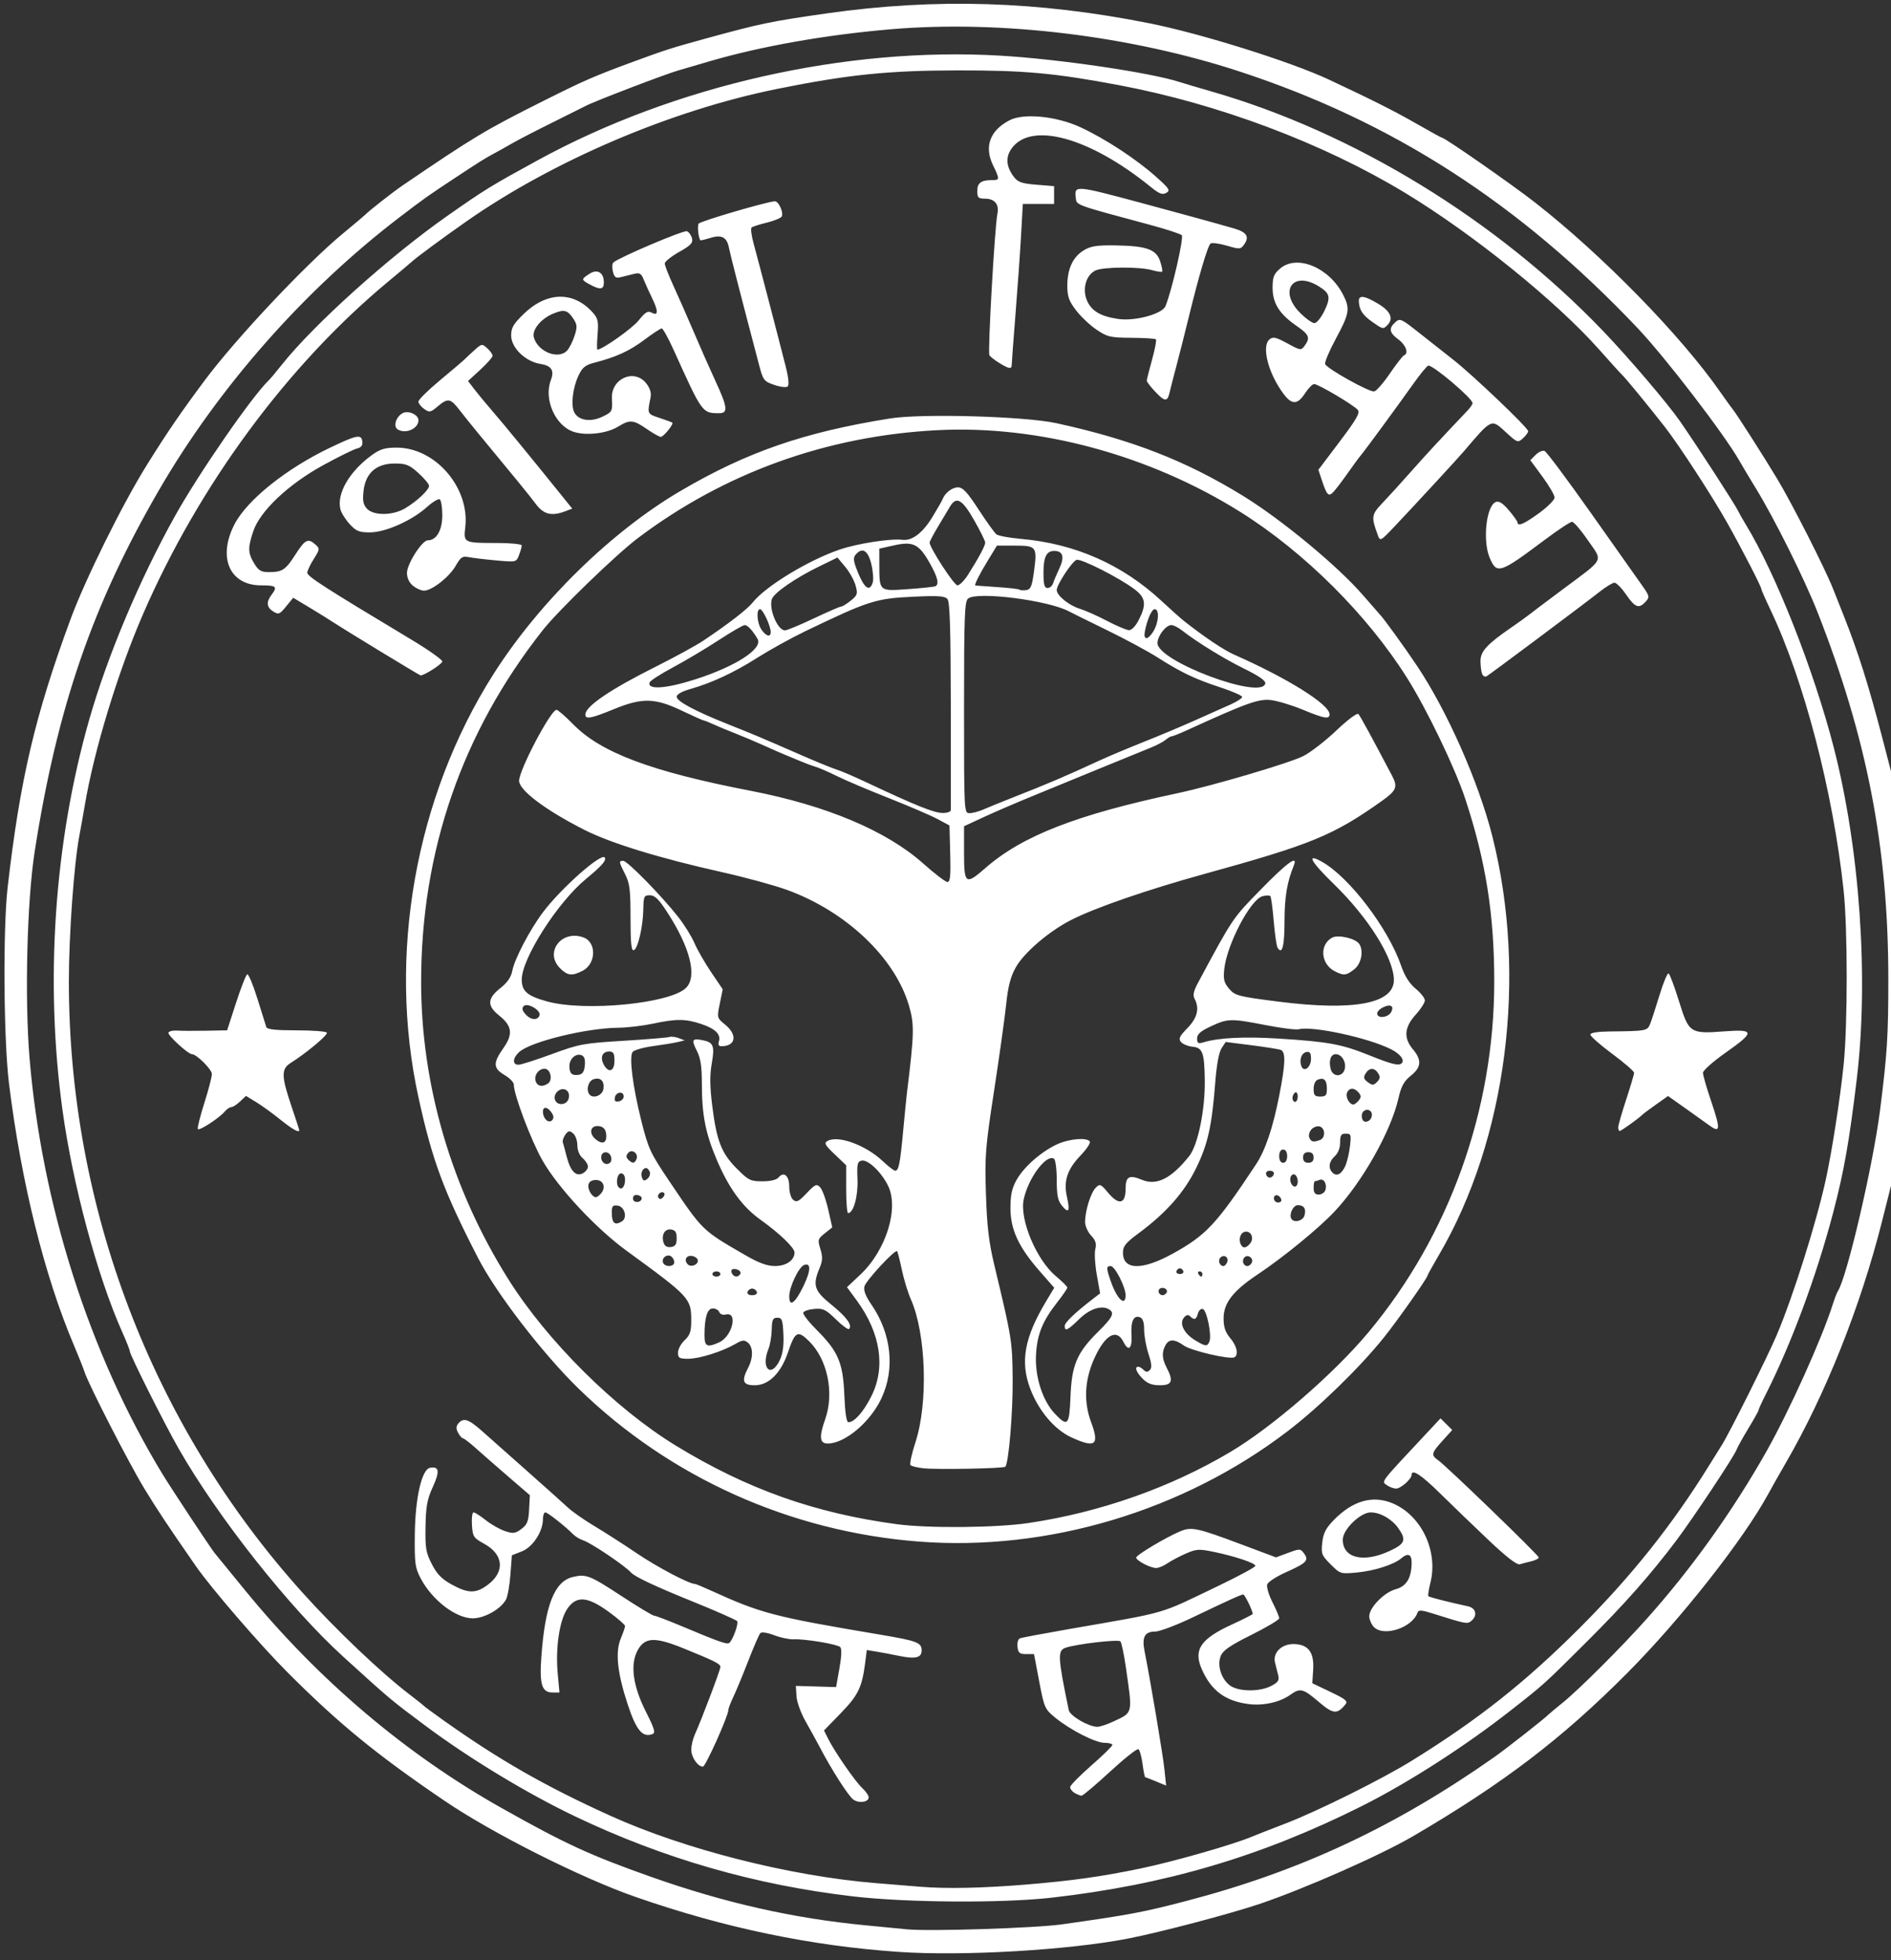 <?xml version="1.0" encoding="UTF-8" standalone="no"?>
<!-- Created with Inkscape (http://www.inkscape.org/) -->

<svg
   version="1.1"
   id="svg2"
   width="714"
   height="740"
   viewBox="0 0 714 740"
   sodipodi:docname="dep_logo_svg.jpg.svg"
   inkscape:version="1.1.2 (0a00cf5339, 2022-02-04)"
   xmlns:inkscape="http://www.inkscape.org/namespaces/inkscape"
   xmlns:sodipodi="http://sodipodi.sourceforge.net/DTD/sodipodi-0.dtd"
   xmlns="http://www.w3.org/2000/svg"
   xmlns:svg="http://www.w3.org/2000/svg">
  <rect x="0" y="0" width="714" height="740" fill="#333333" stroke="none"/>
  <defs
     id="defs6" />
  <sodipodi:namedview
     id="namedview4"
     pagecolor="#ffffff"
     bordercolor="#666666"
     borderopacity="1.0"
     inkscape:pageshadow="2"
     inkscape:pageopacity="0.0"
     inkscape:pagecheckerboard="0"
     showgrid="false"
     inkscape:zoom="0.56148649"
     inkscape:cx="136.24549"
     inkscape:cy="138.02647"
     inkscape:window-width="1920"
     inkscape:window-height="1047"
     inkscape:window-x="0"
     inkscape:window-y="33"
     inkscape:window-maximized="1"
     inkscape:current-layer="g8" />
  <g
     inkscape:groupmode="layer"
     inkscape:label="Image"
     id="g8">
    <path
       style="fill:#ffffff"
       d="M 339.413,736.94 C 306.068,734.652 273.439,727.841 240,716.19 219.366,709.001 185.986,692.205 167.846,679.884 142.163,662.441 127.931,650.796 108.474,631.305 98.213,621.026 79.739,599.611 73.998,591.342 63.396,576.069 59.211,569.769 54.412,561.858 48.6,552.275 33.369,522.574 31.937,518.03 31.498,516.639 29.705,512.125 27.951,508 16.773,481.709 8.014,446.403 3.388,409 1.367,392.655 1.083,350.698 2.887,335 7.564,294.304 13.177,270.347 26.551,234 32.141,218.808 46.249,190.279 55.48,175.5 63.31,162.963 68.16,155.876 77.323,143.578 89.043,127.85 115.565,99.661 129.393,88.236 133.852,84.552 137.725,81.289 138,80.985 c 1.13,-1.249 10.334,-8.463 13.887,-10.884 26.974,-18.381 31.398,-21.037 53.47,-32.094 15.182,-7.606 19.036,-9.286 33.643,-14.666 12.082,-4.45 14.474,-5.217 27,-8.658 21.169,-5.815 24.806,-6.575 46,-9.602 41.177,-5.881 79.779,-4.704 122.026,3.721 19.532,3.895 53.295,14.488 67.753,21.256 16.225,7.596 24.807,11.916 33.007,16.617 C 539.892,49.604 544.253,52 544.476,52 545.547,52 570.657,69.477 579.5,76.377 c 25.363,19.791 55.139,50.236 70.001,71.575 2.088,2.998 4.199,5.923 4.69,6.5 1.34,1.572 11.849,18.014 16.969,26.548 5.49,9.151 17.867,33.507 20.842,41.013 1.196,3.018 3.069,7.737 4.162,10.487 5.465,13.753 9.448,26.4 14.758,46.858 L 714,291.216 v 78.229 78.229 l -3.381,13.413 c -8.122,32.215 -21.345,65.382 -36.446,91.413 -2.233,3.85 -5.184,9.07 -6.558,11.6 -9.295,17.124 -33,47.233 -53.115,67.463 -24.761,24.903 -46.871,41.748 -81,61.712 -12.281,7.184 -41.274,19.97 -58,25.578 -11.371,3.813 -37.538,10.701 -49.5,13.03 -22.499,4.381 -62.445,6.713 -86.587,5.057 z M 401,726.531 c 25.785,-3.653 30.491,-4.539 47.036,-8.859 42.691,-11.145 78.627,-27.922 115.964,-54.136 4.795,-3.366 19.6,-14.999 21,-16.5 0.275,-0.295 2.525,-2.165 5,-4.156 6.055,-4.871 21.906,-20.678 31.623,-31.536 16.956,-18.946 32.638,-40.859 45.333,-63.344 8.661,-15.341 20.926,-42.529 25.037,-55.5 0.697,-2.2 1.565,-4.45 1.928,-5 3.436,-5.206 13.322,-47.628 15.964,-68.5 2.687,-21.23 3.115,-28.064 3.103,-49.568 C 712.961,320.028 704.949,278.609 686.21,231 681.313,218.557 669.943,195.731 663.048,184.5 660.685,180.65 657.86,175.925 656.771,174 651.141,164.052 628.848,134.986 618.346,123.898 573.714,76.782 525.936,45.973 468.09,27.01 426.832,13.485 377.829,7.537 336.5,11.037 312.008,13.111 287.413,17.444 268.1,23.086 264.47,24.146 259.025,25.742 256,26.631 c -5.399,1.588 -31.603,11.628 -34.848,13.352 -0.909,0.483 -6.602,3.326 -12.652,6.319 -6.05,2.993 -12.8,6.48 -15,7.75 -2.2,1.27 -5.35,3.032 -7,3.916 -3.47,1.859 -5.427,3.086 -15,9.408 C 161.353,74.077 160.358,74.782 151,81.922 115.032,109.362 82.614,146.104 60.051,185.002 34.921,228.325 21.568,267.144 13.096,321.5 c -2.906,18.643 -3.819,55.41 -1.938,78 4.6,55.235 22.663,111.76 50.171,157 3.345,5.501 18.203,27.996 19.709,29.841 0.521,0.637 5.727,7.009 11.569,14.159 27.607,33.788 60.564,61.74 96.894,82.176 24.024,13.514 33.437,17.843 56.5,25.983 27.832,9.823 53.589,15.626 81,18.252 6.325,0.606 13.3,1.282 15.5,1.503 8.322,0.834 48.431,-0.456 58.5,-1.883 z M 322,715.966 C 285.131,711.644 250.783,701.775 217.5,685.941 199.214,677.242 177.271,663.966 160.552,651.486 147.416,641.682 147.445,641.706 129.62,625.5 109.32,607.044 82.37,572.991 67.495,547 62.087,537.551 49,511.461 49,510.129 49,509.66 47.714,506.402 46.143,502.888 36.793,481.979 27.461,447.285 23.578,419 16.915,370.466 20.487,318.071 33.602,272 c 6.878,-24.163 18.976,-52.94 32.371,-77 9.05,-16.256 29.218,-45.448 35.579,-51.5 0.578,-0.55 2.695,-3.075 4.703,-5.612 C 118.352,122.614 146.997,96.842 169,81.438 c 14.261,-9.985 16.161,-11.154 34,-20.916 51.654,-28.27 116.469,-42.928 174.702,-39.51 22.156,1.301 56.454,6.341 67.634,9.939 1.74,0.56 7.214,2.183 12.164,3.606 53.574,15.402 107.558,48.423 147.769,90.387 9.653,10.074 24.419,27.392 29.038,34.056 6.781,9.784 20.927,31.626 22.02,34 0.38,0.825 1.653,3.075 2.83,5 11.26,18.419 25.64,54.831 33.174,84 9.905,38.352 13.318,87.405 8.731,125.5 -2.857,23.728 -4.804,34.711 -8.95,50.5 -6.232,23.733 -15.817,49.532 -25.504,68.645 -1.434,2.83 -2.608,5.409 -2.608,5.732 0,0.323 -1.717,3.408 -3.815,6.855 -2.098,3.447 -4.131,7.112 -4.518,8.145 -0.969,2.59 -16.438,25.886 -22.747,34.257 -9.845,13.063 -19.461,23.927 -33.959,38.366 -16.129,16.064 -15.781,15.75 -28.52,25.744 -17.396,13.649 -38.871,27.432 -56.442,36.227 -37.852,18.947 -74.102,29.634 -117,34.496 -18.648,2.114 -54.747,1.872 -75,-0.502 z m 65.222,-4.443 c 17.436,-1.428 28.971,-3.05 43.778,-6.159 12.343,-2.592 34.414,-8.897 41.5,-11.857 1.65,-0.689 7.422,-2.951 12.827,-5.027 12.197,-4.684 36.358,-16.691 47.701,-23.705 24.944,-15.425 42.953,-29.672 63.5,-50.235 19.541,-19.556 34.785,-38.681 48.651,-61.039 1.364,-2.2 3.612,-5.8 4.995,-8 2.924,-4.653 17.294,-33.454 20.698,-41.487 6.131,-14.466 14.911,-42.272 18.475,-58.513 2.332,-10.625 5.448,-30.653 6.767,-43.5 1.552,-15.112 1.541,-51.505 -0.02,-66 C 692.081,298.724 681.129,256.77 668.477,230.197 666.565,226.18 665,222.614 665,222.273 665,221.407 657.617,207.097 652.22,197.5 646.484,187.302 633.979,168.066 628.628,161.209 622.6,153.484 613.712,142.654 612.453,141.5 c -0.6,-0.55 -4.435,-4.776 -8.522,-9.39 C 587.679,113.758 556.112,88.275 530.326,72.687 499.476,54.039 460.063,39.225 422.465,32.146 398.263,27.589 386.732,26.536 361.5,26.578 c -26.206,0.044 -41.225,1.585 -68,6.977 -39.972,8.05 -84.621,27.09 -117.5,50.107 -8.934,6.254 -18.494,13.315 -20.563,15.187 -0.819,0.741 -4.74,4.042 -8.713,7.335 -38.098,31.577 -71.587,76.971 -92.726,125.691 -9.506,21.909 -18.465,51.308 -21.978,72.126 -0.603,3.575 -1.528,8.75 -2.054,11.5 C 27.948,326.045 26,353.077 26,370.521 26,455.834 57.343,537.969 113.952,601 c 12.834,14.29 30.072,30.679 41.048,39.026 2.475,1.882 4.725,3.676 5,3.986 0.275,0.31 3.65,2.8 7.5,5.535 21.008,14.92 38.479,24.905 63,36.005 28.01,12.679 67.709,22.751 100.163,25.411 7.06,0.579 14.637,1.198 16.837,1.377 9.874,0.801 23.338,0.524 39.722,-0.817 z M 322.202,679.429 C 320.369,678.145 313.952,668.114 309.453,659.5 c -1.149,-2.2 -3.527,-6.522 -5.284,-9.604 -1.783,-3.127 -3.3,-7.326 -3.432,-9.5 L 300.5,636.5 l 7.594,0.227 7.594,0.227 1.263,-7.069 c 0.809,-4.528 0.917,-7.415 0.301,-8.032 -1.108,-1.108 -13.351,-3.146 -17.648,-2.939 -1.593,0.077 -4.876,-0.616 -7.296,-1.541 -2.589,-0.989 -4.745,-1.309 -5.237,-0.777 -0.46,0.497 -2.495,5.179 -4.521,10.404 -2.026,5.225 -4.554,11.33 -5.617,13.566 -1.063,2.236 -1.925,4.486 -1.917,5 0.035,2.15 -8.607,21.416 -9.61,21.425 -1.943,0.017 -4.405,-3.57 -4.405,-6.418 0,-1.524 0.644,-4.188 1.432,-5.921 2.451,-5.393 9.568,-24.209 9.568,-25.297 0,-1.169 -1.984,-2.17 -13.929,-7.027 -10.781,-4.383 -14.571,-4.236 -17.278,0.672 -2.946,5.341 -1.861,13.481 3.107,23.311 3.206,6.344 3.668,7.918 2.46,8.381 -3.708,1.423 -6.09,-1.378 -9.248,-10.873 -4.023,-12.097 -4.883,-20.037 -2.728,-25.195 0.889,-2.128 1.617,-4.259 1.617,-4.736 0,-0.477 -2.79,-2.897 -6.2,-5.378 -8.021,-5.836 -12.188,-6.131 -15.611,-1.103 -2.942,4.321 -4.495,14.768 -3.618,24.342 l 0.664,7.25 h -2.582 c -4.063,0 -5.011,-2.987 -4.261,-13.427 1.402,-19.51 4.964,-28.556 11.885,-30.184 5.05,-1.188 6.372,-0.67 18.398,7.205 6.221,4.073 11.762,7.406 12.313,7.406 0.551,0 5.392,1.847 10.757,4.104 13.4,5.638 16.624,6.785 17.517,6.234 1.347,-0.833 3.814,-7.666 3.01,-8.341 -0.656,-0.55 -8.622,-4.058 -15.773,-6.945 -14.726,-5.945 -22.784,-9.712 -24.233,-11.331 -2.323,-2.594 -15.146,-11.24 -18.011,-12.144 -1.234,-0.39 -2.943,-1.407 -3.796,-2.261 C 213.228,576.085 206.775,571 205.905,571 205.407,571 205,572.143 205,573.54 c 0,4.692 -3.824,10.552 -7.94,12.169 l -3.786,1.487 -0.553,7.311 c -0.304,4.021 -1.052,8.243 -1.662,9.383 -1.918,3.583 -8.143,7.111 -12.541,7.106 -6.375,-0.007 -15.285,-6.814 -19.629,-14.996 -2.162,-4.073 -2.377,-5.639 -2.268,-16.5 0.141,-13.911 2.594,-24.725 5.747,-25.332 3.456,-0.665 3.754,1.324 1.076,7.173 -2.144,4.684 -2.635,7.329 -2.775,14.949 -0.149,8.148 0.136,9.856 2.378,14.235 1.938,3.784 3.734,5.629 7.5,7.702 6.278,3.457 9.227,3.462 13.736,0.023 6.464,-4.93 5.85,-11.375 -1.466,-15.402 -4.044,-2.225 -4.337,-2.675 -4.622,-7.112 C 178.028,573.131 178.303,571 178.808,571 c 0.505,0 2.585,1.325 4.623,2.945 2.038,1.62 5.299,3.471 7.247,4.114 3.081,1.017 3.884,0.914 6.182,-0.797 2.2,-1.637 2.687,-2.867 2.921,-7.364 l 0.28,-5.398 -8.122,-7 c -4.467,-3.85 -9.993,-8.681 -12.28,-10.736 -2.287,-2.055 -4.48,-3.742 -4.873,-3.75 -0.393,-0.008 -1.212,-0.943 -1.819,-2.078 -0.82,-1.532 -0.797,-2.434 0.087,-3.5 1.915,-2.308 3.82,-1.706 8.91,2.814 2.632,2.337 10.355,9.187 17.161,15.22 6.807,6.034 13.726,12.228 15.376,13.764 1.65,1.537 6.15,4.674 10,6.972 3.85,2.298 11.05,6.921 16,10.275 7.569,5.128 19.69,11.519 21.845,11.519 0.327,0 2.971,1.083 5.875,2.407 19.281,8.789 23.634,9.925 64.28,16.778 13.851,2.335 15.5,2.97 15.5,5.97 0,2.702 -2.381,3.289 -8.336,2.058 -2.84,-0.587 -6.788,-1.334 -8.773,-1.659 l -3.608,-0.591 -0.608,4.769 c -1.183,9.281 -2.64,12.301 -9.194,19.051 l -6.361,6.551 1.546,3.083 c 2.506,4.999 10.141,16.054 12.838,18.588 1.373,1.289 2.496,2.889 2.496,3.554 0,1.844 -3.63,2.39 -5.798,0.871 z M 405.75,676.92 c -0.963,-0.561 -1.719,-1.559 -1.682,-2.22 0.037,-0.66 3.637,-4.326 8,-8.146 C 416.431,662.734 420,659.247 420,658.804 420,658.362 418.696,658 417.102,658 c -3.47,0 -12.973,-4.834 -18.655,-9.49 -3.952,-3.238 -4.165,-3.72 -6.06,-13.683 L 390.424,624.5 h -2.962 c -2.489,0 -3.013,-0.44 -3.279,-2.756 -0.186,-1.619 0.226,-2.95 1,-3.227 0.724,-0.259 8.967,-1.807 18.317,-3.438 38.569,-6.729 33.313,-5.206 56.75,-16.447 7.562,-3.627 13.75,-6.985 13.75,-7.461 0,-1.042 -7.728,-3.623 -15.909,-5.312 -5.302,-1.095 -6.413,-1.024 -10.268,0.653 -2.378,1.034 -5.518,2.693 -6.978,3.685 C 439.386,591.188 437.451,592 436.546,592 434.378,592 429,589.192 429,588.061 c 0,-0.969 11.529,-7.831 16.756,-9.974 4.149,-1.701 6.376,-1.221 22.666,4.884 l 13.37,5.01 4.59,-1.701 c 4.438,-1.645 4.637,-1.636 6.021,0.257 1.9,2.599 0.946,3.578 -6.892,7.075 -3.56,1.588 -6.728,3.648 -7.04,4.577 -0.312,0.929 0.58,3.951 1.981,6.717 1.401,2.765 2.548,5.496 2.548,6.067 0,0.572 -4.71,3.382 -10.466,6.244 -7.948,3.953 -10.738,5.862 -11.597,7.935 -1.512,3.651 0.289,9.11 3.755,11.381 3.347,2.193 11,2.195 15.237,0.004 2.711,-1.402 3.171,-2.111 2.673,-4.115 -0.331,-1.332 -0.861,-3.454 -1.179,-4.716 -0.941,-3.739 2.532,-7.132 7.165,-7.001 5.452,0.155 7.66,3.129 7.236,9.747 L 495.5,635.5 l 6.853,3.274 c 5.897,2.818 6.676,3.487 5.582,4.805 -3.106,3.742 -4.582,3.583 -10.05,-1.084 -5.906,-5.041 -6.953,-5.295 -10.74,-2.598 -3.942,2.807 -10.223,4.188 -15.753,3.463 -8.779,-1.15 -14.051,-5.074 -17.602,-13.102 -3.277,-7.407 -0.511,-11.507 11.46,-16.988 4.263,-1.952 7.75,-3.725 7.75,-3.941 C 473,608.183 470.007,602 469.452,602 c -0.823,0 -5.121,1.943 -19.13,8.649 C 444.175,613.592 437.785,616 436.122,616 c -3.889,0 -5.021,2.09 -3.974,7.341 2.262,11.349 6.923,39.048 7.5,44.566 l 0.653,6.246 -3.773,-1.576 C 434.453,671.709 432.601,671 432.412,671 c -0.189,0 -0.643,-2.26 -1.01,-5.022 -0.366,-2.762 -1.072,-5.273 -1.568,-5.579 -0.496,-0.306 -5.333,3.529 -10.749,8.522 -5.416,4.994 -10.239,9.066 -10.717,9.049 -0.478,-0.017 -1.657,-0.489 -2.619,-1.05 z m 14.71,-27.006 c 7.435,-3.495 7.232,-2.562 4.566,-20.914 -0.679,-4.675 -1.573,-8.863 -1.988,-9.307 -0.796,-0.853 -16.96,1.042 -20.788,2.438 -2.979,1.086 -2.847,3.5 1.289,23.504 0.449,2.173 7.318,6.219 10.722,6.316 0.968,0.027 3.758,-0.889 6.199,-2.036 z m 98.195,-35.743 C 517.745,613.165 517,611.381 517,610.206 c 0,-3.269 5.648,-9.034 9.998,-10.206 4.089,-1.101 6.002,-4.336 6.002,-10.15 0,-3.087 -1.424,-3.634 -3.921,-1.506 -2.777,2.366 -10.188,4.741 -16.687,5.347 -6.243,0.583 -6.349,0.55 -9.978,-3.079 -3.396,-3.396 -3.63,-4.006 -3.153,-8.234 0.402,-3.563 1.356,-5.428 4.347,-8.49 7.142,-7.314 14.68,-9.468 22.175,-6.337 10.885,4.547 17.319,18.045 14.306,30.013 -0.648,2.572 -0.993,4.862 -0.766,5.089 0.372,0.372 7.798,2.258 14.929,3.792 3.062,0.659 3.725,3.499 1.289,5.521 -1.529,1.269 -1.931,1.192 -14.451,-2.76 -4.331,-1.367 -5.5,-1.447 -5.852,-0.402 -1.95,5.793 -12.967,9.358 -16.58,5.365 z M 524.75,585.536 c 5.832,-2.715 6.363,-4.164 3.171,-8.647 C 525.484,573.466 521.142,571 517.553,571 513.643,571 507,577.477 507,581.288 c 0,7.011 7.804,8.879 17.75,4.249 z m 37.116,-4.249 C 556.186,575.904 547.998,568.013 543.67,563.75 536.625,556.811 533,554.454 533,556.811 533,558.369 528.908,562 527.152,562 c -0.973,0 -2.593,-0.602 -3.599,-1.338 -1.979,-1.447 -2.689,-0.53 15.152,-19.599 l 5.205,-5.564 2.211,2.194 2.211,2.194 -3.667,4.059 c -4.218,4.669 -4.395,5.429 -1.697,7.319 3.18,2.227 38.03,35.9 38.03,36.746 0,0.424 -1.238,1.066 -2.75,1.427 -1.512,0.361 -3.494,0.876 -4.404,1.145 -1.101,0.326 -5.108,-2.784 -11.98,-9.297 z M 347,582.021 C 298.465,578.286 252.945,557.84 218.5,524.303 204.919,511.081 187.372,488.296 180.53,475 167.507,449.694 163.242,438.209 158.017,414.374 146.244,360.671 156.792,301.027 186.279,254.576 203.542,227.38 230.79,200.697 257,185.323 c 25.054,-14.697 46.626,-22.154 79.065,-27.335 12.112,-1.934 50.969,-0.819 62.935,1.806 28.411,6.232 48.728,14.144 70.229,27.346 14.711,9.034 35.9,26.575 45.459,37.635 3.197,3.699 6.039,6.95 6.315,7.225 1.411,1.404 9.4,12.448 14.106,19.5 11.391,17.069 23.215,43.847 28.362,64.229 13.329,52.779 5.477,114.314 -20.175,158.104 C 540.933,477.866 539,481.356 539,481.59 c 0,0.88 -11.48,17.169 -16.499,23.41 -9.217,11.462 -24.475,26.307 -36.378,35.395 C 446.728,570.472 395.622,585.763 347,582.021 Z m 41.5,-7.031 c 26.952,-4.037 53.379,-13.345 76,-26.77 15.88,-9.424 39.179,-29.606 52.206,-45.22 30.542,-36.61 47.508,-83.944 47.491,-132.5 -0.009,-25.312 -3.187,-45.35 -10.909,-68.785 -3.874,-11.757 -14.478,-33.804 -22.021,-45.787 C 516.309,232.169 492.544,208.492 468.5,193.395 434.078,171.783 392.216,160.455 354,162.41 c -41.795,2.139 -80.538,16.104 -113.254,40.826 -8.202,6.198 -29.958,27.263 -35.786,34.65 -30.495,38.652 -45.985,83.474 -45.953,132.969 0.025,38.875 11.5,77.986 32.865,112.013 14.718,23.441 40.393,48.945 63.405,62.983 26.853,16.381 52.293,25.421 83.285,29.596 11.989,1.615 37.667,1.38 49.936,-0.458 z m -40,-20.659 c -2.2,-0.256 -4.323,-0.78 -4.718,-1.166 -0.395,-0.385 0.453,-4.293 1.884,-8.683 4.847,-14.87 4.014,-40.907 -1.724,-53.878 -1.132,-2.558 -2.677,-7.61 -3.433,-11.227 -0.757,-3.617 -1.565,-6.765 -1.796,-6.996 -0.768,-0.768 -11.752,11.084 -12.33,13.305 -0.386,1.483 0.459,3.68 2.628,6.832 7.614,11.066 9.015,24.394 3.737,35.542 C 328.512,537.01 318.98,545 312.54,545 c -3.071,0 -3.341,-2.491 -0.987,-9.124 3.561,-10.038 0.875,-22.813 -6.243,-29.696 -4.168,-4.031 -5.108,-3.495 -7.808,4.447 C 294.835,518.472 290.248,523 284.967,523 c -4.506,0 -5.101,-1.596 -2.473,-6.636 1.951,-3.742 1.91,-7.785 -0.098,-9.451 -1.351,-1.121 -2.101,-1.042 -4.75,0.498 C 272.704,510.284 264.053,513 259.843,513 256.487,513 256,512.705 256,510.674 c 0,-1.279 1.125,-3.383 2.5,-4.674 2.031,-1.908 2.499,-3.3 2.496,-7.424 -0.006,-8.386 -0.511,-8.93 -24.496,-26.414 -11.616,-8.467 -25.979,-23.931 -31.768,-34.202 C 200.416,430.302 194,413.26 194,409.454 c 0,-0.837 -1.575,-2.451 -3.5,-3.587 -4.319,-2.548 -4.404,-4.527 -0.435,-10.157 3.733,-5.296 3.317,-8.388 -1.665,-12.36 -4.546,-3.625 -4.415,-6.378 0.489,-10.262 2.699,-2.138 4.089,-4.152 4.546,-6.588 0.828,-4.416 6.606,-15.455 11.515,-22.001 6.814,-9.087 22.187,-22.707 23.405,-20.736 0.676,1.094 -1.14,3.154 -7.182,8.148 C 210.484,340.748 197,361.899 197,369.829 c 0,4.39 2.068,6.181 9.521,8.248 14.297,3.964 46.583,0.819 52.518,-5.116 4.31,-4.31 1.572,-15.216 -7.208,-28.711 -3.11,-4.78 -4.627,-6.25 -6.449,-6.25 -2.195,0 -2.39,0.413 -2.479,5.25 -0.123,6.719 -2.05,14.971 -3.618,15.49 -0.909,0.301 -1.214,-2.748 -1.214,-12.139 0,-10.641 -0.308,-13.146 -2.036,-16.532 C 233.636,325.366 233.584,325 235.322,325 c 1.537,0 14.293,12.998 20.609,21 2.388,3.025 5.2,7.525 6.249,10 1.049,2.475 3.887,7.425 6.305,11 l 4.397,6.5 -1.102,5.394 c -1.099,5.379 -1.093,5.402 2.068,8 4.723,3.882 3.943,8.106 -1.497,8.106 -0.976,0 -1.289,-0.618 -0.914,-1.802 0.848,-2.671 -1.351,-4.834 -6.722,-6.613 -5.94,-1.967 -9.321,-1.986 -18.215,-0.102 -3.85,0.815 -9.7,1.506 -13,1.535 -12.151,0.106 -33.319,5.302 -37.511,9.207 -2.457,2.289 -2.582,4.779 -0.239,4.764 0.963,-0.006 6.661,-1.822 12.663,-4.035 10.235,-3.774 11.912,-4.086 27,-5.011 8.848,-0.543 16.649,-1.188 17.336,-1.433 0.687,-0.245 2.262,-0.059 3.5,0.415 l 2.251,0.86 -2.5,0.614 c -1.375,0.338 -5.609,1.037 -9.408,1.555 -3.8,0.517 -7.294,1.527 -7.765,2.244 -1.311,1.994 0.095,13.053 3.279,25.781 2.679,10.708 3.392,12.251 10.633,23 12.691,18.842 12.258,18.42 28.761,27.953 5.039,2.91 8.147,4.047 11.095,4.056 4.222,0.014 7.405,-2.184 7.405,-5.113 0,-1.782 -5.619,-7.192 -12.822,-12.343 -6.908,-4.941 -12.009,-11.938 -16.584,-22.748 -4.262,-10.072 -5.581,-16.872 -5.589,-28.821 -0.004,-6.398 -0.481,-9.47 -1.901,-12.256 -2.119,-4.157 -1.803,-4.753 2.12,-4.003 4.164,0.796 4.694,2.121 3.521,8.797 -0.767,4.363 -0.727,8.648 0.145,15.703 1.661,13.443 3.469,18.126 9.233,23.92 4.486,4.509 5.219,4.876 9.741,4.876 3.038,0 5.344,-0.546 6.086,-1.441 2.008,-2.42 4.049,-0.693 4.049,3.425 0,2.142 0.652,4.312 1.509,5.023 1.26,1.046 2.097,0.63 5.069,-2.522 3.16,-3.35 3.728,-3.607 5.056,-2.279 0.823,0.823 2.198,4.575 3.056,8.339 l 1.561,6.843 -2.813,2.243 c -2.65,2.113 -2.747,2.458 -1.674,5.954 0.909,2.963 0.846,4.411 -0.313,7.185 -2.72,6.509 -2.048,8.557 4.553,13.884 5.674,4.579 7.945,7.73 6.566,9.109 -0.337,0.337 -2.564,-1.303 -4.949,-3.644 -3.799,-3.728 -4.81,-4.217 -8.152,-3.938 -2.098,0.175 -3.976,0.809 -4.172,1.409 -0.197,0.6 2.077,3.525 5.052,6.5 8.172,8.172 9.96,12.388 10.46,24.66 0.276,6.771 0.803,10.239 1.554,10.217 2.269,-0.066 5.598,-3.831 8.585,-9.709 5.549,-10.919 3.575,-23.965 -5.494,-36.32 l -3.648,-4.97 5.036,-4.734 c 9.835,-9.245 14.745,-25.277 10.357,-33.813 -2.649,-5.151 -7.51,-9.706 -9.851,-9.229 -1.612,0.329 -1.814,1.239 -1.576,7.099 0.257,6.35 -1.518,12.708 -3.548,12.709 -0.398,2.1e-4 -0.724,-4.063 -0.724,-9.029 v -9.029 l -4.339,-4.131 c -3.705,-3.527 -4.099,-4.266 -2.698,-5.05 4.022,-2.251 14.414,1.552 20.858,7.633 2.102,1.983 4.209,3.606 4.683,3.606 1.336,0 1.857,-2.596 3.009,-15 0.587,-6.325 1.235,-12.85 1.44,-14.5 2.771,-22.365 2.843,-25.841 0.688,-33.055 -5.39,-18.039 -23.759,-35.397 -46.01,-43.477 C 292.383,334.245 281.525,331.276 273,329.37 248.936,323.993 230.592,318.359 220.569,313.268 205.938,305.837 196,298.359 196,294.782 196,290.698 207.963,268 210.116,268 c 0.534,0 3.339,2.425 6.233,5.389 10.524,10.779 29.533,17.911 67.151,25.192 28.582,5.533 51.295,15.117 65.155,27.494 4.265,3.808 8.352,6.924 9.083,6.924 1.04,0 1.267,-2.32 1.045,-10.672 L 358.5,311.657 354,309.238 c -2.475,-1.33 -10.8,-4.91 -18.5,-7.954 -7.7,-3.045 -16.475,-6.77 -19.5,-8.279 -3.025,-1.509 -6.625,-3.077 -8,-3.485 -1.375,-0.408 -4.075,-1.412 -6,-2.232 -1.925,-0.82 -4.4,-1.848 -5.5,-2.285 -1.1,-0.437 -4.7,-2.015 -8,-3.507 -3.3,-1.492 -8.25,-3.584 -11,-4.649 -2.75,-1.065 -6.418,-2.591 -8.151,-3.391 C 267.616,272.655 265.968,272 265.688,272 c -0.28,0 -4.037,-1.68 -8.349,-3.734 -10.103,-4.812 -14.904,-4.902 -25.665,-0.481 -8.491,3.489 -10.684,3.893 -10.657,1.965 0.043,-3.092 9.405,-9.451 26.579,-18.052 7.203,-3.607 15.303,-8.036 18,-9.842 9.527,-6.38 16.629,-11.873 18.618,-14.402 4.779,-6.075 21.002,-15.946 32.806,-19.961 6.803,-2.314 19.198,-4.237 23.754,-3.685 3.641,0.441 7.644,-2.624 11.313,-8.663 1.877,-3.088 3.583,-6.072 3.792,-6.63 0.904,-2.41 3.606,-4.515 5.797,-4.515 1.866,0 3.519,1.767 7.808,8.347 2.993,4.591 6.02,8.812 6.728,9.38 0.708,0.568 4.887,1.346 9.287,1.729 20.366,1.773 38.303,9.689 53.05,23.413 3.328,3.097 7.085,6.452 8.349,7.455 7.569,6.01 15.084,11.065 19.05,12.815 C 486.211,256.08 502,265.955 502,269.687 c 0,1.966 -1.974,1.624 -10.112,-1.75 -4.063,-1.684 -9.451,-3.313 -11.972,-3.62 -4.629,-0.562 -9.159,1.059 -31.601,11.313 -2.852,1.303 -5.517,2.369 -5.921,2.369 -0.404,0 -1.446,0.605 -2.314,1.345 -0.868,0.74 -3.379,2.059 -5.579,2.933 -2.2,0.873 -10.75,4.365 -19,7.759 -8.25,3.394 -19.794,8.13 -25.654,10.525 -5.86,2.394 -14.072,5.932 -18.25,7.862 L 364,311.933 v 10.034 c 0,11.896 0.577,12.309 8.06,5.762 13.9,-12.16 34.424,-20.158 72.44,-28.231 13.426,-2.851 42.354,-11.389 47.607,-14.051 2.726,-1.381 8.334,-5.72 12.462,-9.641 4.329,-4.112 7.861,-6.744 8.345,-6.217 0.695,0.757 5.149,8.929 12.76,23.413 2.16,4.111 1.578,5.506 -3.924,9.407 -18.398,13.044 -26.562,16.397 -67.25,27.62 -21.228,5.855 -40.962,12.672 -50,17.271 -8.444,4.297 -17.859,12.356 -20.982,17.959 -1.97,3.535 -2.902,7.135 -3.622,14 -0.533,5.083 -2.581,19.732 -4.551,32.554 -3.296,21.456 -3.541,24.562 -3.077,39 0.392,12.189 1.091,18.14 3.135,26.687 6.677,27.912 6.802,28.687 6.951,43 0.13,12.552 -1.491,31.97 -2.777,33.256 -0.679,0.679 -26.134,1.15 -31.078,0.575 z M 294.434,513.498 c 1.138,-2.398 1.568,-5.471 1.364,-9.75 -0.261,-5.483 -0.543,-6.248 -2.298,-6.248 -1.688,0 -2.017,0.703 -2.109,4.5 -0.06,2.475 -0.622,5.767 -1.25,7.315 -2.965,7.314 0.982,11.16 4.293,4.183 z m -22.906,-6.693 c 5.039,-2.296 7.237,-11.762 2.44,-10.507 -1.021,0.267 -2.076,-0.137 -2.372,-0.909 C 271.303,494.625 270.205,494 269.156,494 267.056,494 266,497.387 266,504.125 c 0,4.249 1.01,4.739 5.528,2.68 z m 31.798,-21.176 c 2.866,-5.877 2.969,-9.063 0.258,-8.023 -1.998,0.767 -5.584,8.339 -5.584,11.793 0,4.267 2.147,2.747 5.326,-3.77 z M 285.75,487.75 c -0.229,-0.688 -1.017,-1.25 -1.75,-1.25 -0.733,0 -1.521,0.562 -1.75,1.25 -0.248,0.744 0.461,1.25 1.75,1.25 1.289,0 1.998,-0.506 1.75,-1.25 z M 272,481 c 0,-0.55 -0.675,-1 -1.5,-1 -0.825,0 -1.5,0.45 -1.5,1 0,0.55 0.675,1 1.5,1 0.825,0 1.5,-0.45 1.5,-1 z m 7.504,-0.007 c 0.342,-0.554 -0.101,-1.284 -0.984,-1.624 -1.915,-0.735 -2.982,0.075 -2.061,1.564 0.83,1.344 2.235,1.371 3.045,0.059 z m -25.24,-3.591 C 255.219,476.448 253.915,474 252.452,474 c -1.675,0 -2.768,1.68 -1.952,3 0.683,1.105 2.832,1.335 3.764,0.402 z M 263.5,475.986 c 0,-0.817 -1.012,-1.63 -2.25,-1.806 -2.189,-0.311 -3.123,1.613 -1.549,3.187 1.165,1.165 3.799,0.207 3.799,-1.382 z m -8,-8.486 c 0,-2.296 -0.498,-3.071 -2.123,-3.303 -2.408,-0.344 -3.752,2.046 -2.814,5.002 0.402,1.265 1.345,1.813 2.773,1.609 1.669,-0.238 2.164,-0.994 2.164,-3.308 z m -20.663,-6.378 c 2.14,-1.357 1.014,-5.572 -1.587,-5.941 -1.89,-0.268 -2.25,0.145 -2.25,2.583 0,4.05 1.153,5.059 3.837,3.358 z m 7.465,-8.608 c 0.108,-0.542 -0.59,-1.138 -1.553,-1.323 -1.095,-0.211 -1.75,0.28 -1.75,1.31 0,1.74 2.955,1.752 3.303,0.014 z m 8.447,-2.097 c -0.953,-0.953 -2.863,0.591 -2.153,1.74 0.422,0.683 0.981,0.666 1.7,-0.052 0.589,-0.589 0.793,-1.348 0.454,-1.687 z m -23.79,0.132 C 228.877,448.238 227.814,445.5 225,445.5 c -1.585,0 -2.597,0.645 -2.819,1.798 C 221.835,449.096 223.576,452 225,452 c 0.415,0 1.297,-0.653 1.96,-1.452 z M 236,445.441 C 236,443.938 235.424,443 234.5,443 c -1.497,0 -2.148,4.018 -0.861,5.306 1.133,1.133 2.361,-0.356 2.361,-2.865 z m 9.334,-3.014 C 245.032,441.642 244.411,441 243.952,441 c -1.352,0 -2.176,1.974 -1.529,3.661 0.474,1.234 0.902,1.314 2.029,0.379 0.786,-0.652 1.182,-1.828 0.881,-2.613 z M 222,440.455 c 0,-0.811 -0.9,-2.245 -2,-3.187 -1.216,-1.041 -2,-2.95 -2,-4.868 0,-1.735 -0.724,-3.756 -1.608,-4.49 -1.363,-1.131 -1.81,-1.059 -2.931,0.475 -0.728,0.995 -1.151,2.328 -0.941,2.962 0.21,0.634 0.866,3.045 1.458,5.358 1.404,5.488 3.503,7.644 6.092,6.258 1.062,-0.568 1.931,-1.697 1.931,-2.508 z m 8.664,-3.888 C 229.813,434.348 227,434.617 227,436.917 c 0,2.106 1.991,3.299 3.383,2.026 0.486,-0.444 0.612,-1.513 0.281,-2.375 z m 9.669,1.006 c 0.811,-2.113 -1.774,-3.953 -3.177,-2.262 -0.815,0.982 -0.798,1.647 0.067,2.512 1.556,1.556 2.444,1.484 3.11,-0.251 z m -11.499,-9.708 c -0.221,-1.562 -1.1,-2.474 -2.589,-2.685 -3.359,-0.477 -4.146,2.673 -1.252,5.016 2.701,2.187 4.34,1.193 3.841,-2.33 z M 208.406,420.282 C 206.874,417.854 205,417.542 205,419.717 c 0,2.592 2.098,4.585 3.428,3.256 0.703,-0.703 0.697,-1.552 -0.021,-2.69 z m 6.414,-6.036 c 0.398,-2.799 -2.397,-4.097 -4.434,-2.06 -2.001,2.001 -0.706,5.002 1.992,4.617 1.321,-0.189 2.244,-1.154 2.443,-2.557 z M 235.5,413.986 c 0,-2.143 -2.906,-1.834 -3.327,0.355 -0.257,1.336 0.15,1.744 1.486,1.486 1.012,-0.195 1.841,-1.023 1.841,-1.841 z m -7.665,-2.852 c 0.43,-3.039 -1.071,-4.512 -3.734,-3.667 -2.062,0.655 -2.936,4.363 -1.392,5.907 1.521,1.521 4.796,0.088 5.126,-2.241 z m -20.997,-2.013 c 2.005,-1.271 1.054,-5.622 -1.228,-5.622 -2.335,0 -4.143,2.666 -3.3,4.864 0.686,1.788 2.44,2.081 4.528,0.758 z m 13.976,-6.878 c 0.217,-2.253 -0.172,-3.443 -1.263,-3.862 -2.125,-0.815 -4.551,1.356 -4.551,4.075 0,2.826 0.907,3.702 3.459,3.336 1.496,-0.214 2.125,-1.162 2.355,-3.549 z M 232,400.5 c 0,-2.851 -0.376,-3.5 -2.031,-3.5 -2.555,0 -3.459,2.214 -2.01,4.922 C 229.767,405.302 232,404.516 232,400.5 Z m -28.271,-17.186 c 0.613,-1.84 -4.57,-4.873 -5.957,-3.486 -0.833,0.833 -0.642,1.659 0.74,3.186 1.958,2.163 4.547,2.313 5.217,0.3 z M 359.022,305.75 c 0.012,-0.688 0.002,-18.541 -0.022,-39.674 -0.033,-28.469 -0.357,-38.801 -1.251,-39.878 -0.977,-1.177 -3.396,-1.352 -12.728,-0.922 -14.363,0.663 -16.916,1.476 -41.021,13.068 -5.225,2.513 -13.325,6.993 -18,9.956 -8.965,5.682 -17.213,9.525 -25.5,11.879 -3.049,0.866 -5,1.986 -5,2.871 0,1.727 6.952,5.437 19.696,10.51 9.825,3.911 11.173,4.48 27.804,11.732 5.775,2.518 11.618,4.896 12.983,5.285 1.366,0.388 6.541,2.616 11.5,4.951 18,8.475 25.079,11.33 28.267,11.4 1.96,0.043 3.259,-0.425 3.272,-1.179 z m 12.326,-0.147 c 1.733,-0.768 6.751,-2.812 11.151,-4.541 13.499,-5.306 19.237,-7.754 32.5,-13.864 3.575,-1.647 11.076,-4.807 16.669,-7.022 5.593,-2.215 14.368,-5.902 19.5,-8.194 5.132,-2.292 11.244,-5.02 13.581,-6.061 2.337,-1.042 4.25,-2.302 4.25,-2.8 0,-0.498 -3.712,-2.125 -8.25,-3.616 -9.62,-3.16 -14.798,-5.632 -23.75,-11.338 -3.575,-2.279 -12.125,-6.886 -19,-10.238 -6.875,-3.352 -13.359,-6.555 -14.408,-7.118 -7.818,-4.194 -34.723,-7.606 -38.07,-4.827 C 364.206,227.074 364,232.641 364,267.122 364,306.959 364.002,307 366.099,307 c 1.154,0 3.517,-0.629 5.25,-1.397 z M 262.666,256.443 c 15.244,-4.903 25.494,-11.578 23.371,-15.221 -1.859,-3.191 -3.751,-5.222 -4.863,-5.222 -0.608,0 -5.058,2.582 -9.89,5.737 -4.831,3.155 -12.58,7.768 -17.22,10.25 -4.639,2.482 -8.602,5.037 -8.805,5.679 -0.909,2.863 6.27,2.359 17.406,-1.223 z M 477.747,258 c 0.174,-0.992 -2.5,-2.854 -7.9,-5.5 -7.648,-3.748 -18.032,-10.141 -23.655,-14.564 C 444.838,236.871 443.076,236 442.275,236 c -2.053,0 -5.203,4.069 -5.242,6.772 -0.101,6.867 39.577,21.708 40.713,15.228 z M 435.292,238.677 C 437.498,235.311 437.916,230 435.975,230 c -1.097,0 -2.772,3.763 -3.673,8.25 -0.676,3.368 0.914,3.595 2.99,0.427 z M 291,238.622 C 291,236.346 288.046,230 286.987,230 c -1.545,0 -1.155,5.314 0.57,7.777 1.753,2.503 3.443,2.917 3.443,0.845 z M 307.232,233.5 c 5.225,-2.475 9.898,-4.502 10.384,-4.505 0.486,-0.003 2.125,-1.015 3.642,-2.25 2.517,-2.048 2.671,-2.553 1.767,-5.762 -0.545,-1.934 -2.304,-5.084 -3.908,-7 l -2.917,-3.483 -6.85,3.335 c -9.072,4.417 -17.167,10.013 -17.922,12.391 -1.189,3.748 2.192,11.775 4.961,11.775 0.739,0 5.618,-2.025 10.843,-4.5 z m 122.748,0.54 c 2.957,-5.796 2.62,-8.345 -1.519,-11.502 -5.645,-4.306 -20.375,-11.784 -21.991,-11.164 -1.73,0.664 -7.47,9.401 -7.47,11.37 0,2.105 4.536,5.797 8.713,7.091 2.083,0.645 6.712,2.707 10.287,4.581 3.575,1.874 7.278,3.447 8.23,3.496 1.056,0.054 2.517,-1.455 3.75,-3.872 z M 353.25,221.311 c 1.452,-0.83 0.719,-3.622 -2.366,-9.013 -3.973,-6.945 -6.179,-7.997 -13.382,-6.385 l -5.502,1.231 0.014,5.678 c 0.025,10.604 -0.224,10.384 10.866,9.599 5.291,-0.375 9.958,-0.874 10.37,-1.11 z m 37.145,-5.462 C 391.669,206.387 391.388,206 383.243,206 h -6.82 l -3.461,5.664 c -3.208,5.249 -5.199,9.248 -4.679,9.399 0.12,0.035 3.818,0.299 8.218,0.587 4.4,0.288 8.206,0.729 8.459,0.979 0.252,0.25 1.377,0.324 2.5,0.163 1.712,-0.245 2.186,-1.365 2.936,-6.943 z m -60.877,4.093 c 0.359,-1.132 0.12,-4.282 -0.532,-7 -1.249,-5.206 -3.458,-6.488 -5.968,-3.464 -0.987,1.189 -0.779,2.559 1.062,7 2.382,5.747 4.322,6.982 5.439,3.464 z M 397.608,220.25 c 0.3,-0.963 1.387,-3.532 2.417,-5.71 C 402.025,210.309 401.337,208 398.078,208 395.122,208 394,210.257 394,216.2 c 0,4.542 0.332,5.8 1.531,5.8 0.842,0 1.777,-0.787 2.076,-1.75 z m -32.066,-3.315 C 369.634,210.451 372,206.024 372,204.85 c 0,-0.599 -1.89,-4.411 -4.199,-8.47 -4.482,-7.877 -6.708,-9.132 -9.099,-5.13 -0.739,1.238 -2.775,4.642 -4.523,7.566 C 352.43,201.74 351,204.45 351,204.837 351,206.781 360.248,221 361.512,221 c 0.805,0 2.618,-1.829 4.029,-4.065 z m 38.803,325.645 c -6.247,-2.909 -12.253,-10.07 -15.371,-18.328 -3.828,-10.139 -2.157,-19.321 5.99,-32.907 l 3.091,-5.155 -5.557,-6.345 C 384.556,470.777 381.495,464.128 381.521,456 c 0.016,-4.958 0.579,-7.482 2.373,-10.641 2.786,-4.905 9.429,-10.695 15.354,-13.385 4.553,-2.067 11.243,-2.607 12.244,-0.988 0.335,0.542 -1.226,2.897 -3.47,5.232 -5.082,5.288 -6.524,9.702 -5.149,15.755 1.22,5.372 0.619,6.345 -1.958,3.166 C 399.417,453.293 399,451.18 399,445.448 c 0,-4.032 -0.47,-7.621 -1.044,-7.975 -2.926,-1.808 -9.676,7.246 -11.422,15.321 -1.636,7.564 4.772,22.855 12.169,29.038 2.363,1.975 4.297,3.906 4.297,4.29 0,0.384 -1.707,2.876 -3.792,5.538 -5.565,7.102 -7.559,11.981 -8.025,19.64 -0.505,8.291 2.416,17.496 7.122,22.45 4.859,5.114 5.461,4.449 5.888,-6.5 0.462,-11.879 2.457,-16.575 10.353,-24.373 5.555,-5.487 6.396,-7.177 4.234,-8.513 -2.781,-1.719 -7.324,-0.244 -11.314,3.672 -4.319,4.239 -5.465,4.78 -5.465,2.582 0,-1.277 3.92,-5.037 10.647,-10.215 l 2.727,-2.099 -1.248,-6.984 c -0.686,-3.841 -0.941,-8.209 -0.565,-9.706 0.521,-2.075 0.139,-3.302 -1.606,-5.159 -1.27,-1.352 -2.276,-3.664 -2.26,-5.195 0.045,-4.226 2.164,-10.975 4.032,-12.844 1.567,-1.567 1.875,-1.438 4.764,2.004 3.978,4.738 6.507,4.132 6.507,-1.557 0,-4.722 1.343,-5.452 6.255,-3.4 5.467,2.284 11.061,-0.551 17.788,-9.016 3.27,-4.115 6.008,-17.479 5.858,-28.59 -0.142,-10.457 -0.81,-12.291 -4.615,-12.664 -1.725,-0.169 -3.691,-0.977 -4.37,-1.795 -1.019,-1.228 -0.597,-2.139 2.426,-5.234 3.763,-3.854 4.64,-7.462 2.697,-11.093 -0.704,-1.316 -0.369,-2.903 1.25,-5.918 13.273,-24.715 13.042,-24.371 23.787,-35.349 9.954,-10.169 14.093,-13.182 12.438,-9.053 -2.579,6.434 -3.492,11.893 -3.502,20.941 -0.01,9.541 -0.884,12.941 -2.609,10.15 -0.405,-0.656 -1.068,-5.195 -1.474,-10.087 -0.405,-4.892 -0.984,-9.142 -1.286,-9.444 -0.302,-0.302 -1.611,-0.282 -2.909,0.043 -4.567,1.146 -13.572,18.359 -14.499,27.715 -0.373,3.757 -0.034,5.05 1.907,7.292 2.207,2.549 3.393,2.858 18.36,4.776 28.802,3.692 44.064,0.771 43.804,-8.381 -0.236,-8.316 -9.757,-23.423 -22.682,-35.989 -8.889,-8.641 -10.577,-11.879 -4.341,-8.325 10.301,5.872 24.924,25.121 29.759,39.174 1.356,3.94 3.102,6.702 5.476,8.658 1.917,1.58 3.485,3.573 3.485,4.429 0,0.856 -1.575,3.299 -3.5,5.43 -4.291,4.75 -4.599,8.773 -1,13.051 3.396,4.036 3.172,6.782 -0.815,9.963 -2.588,2.065 -3.609,3.929 -4.654,8.5 -2.88,12.593 -13.706,31.732 -24.264,42.894 -6.075,6.422 -19.239,17.174 -29.038,23.718 C 465.532,487.399 462,491.974 462,497.743 c 0,3.307 0.65,5.24 2.5,7.439 2.513,2.986 3.246,6.238 1.632,7.236 -1.605,0.992 -16.302,-2.403 -19.135,-4.42 -3.532,-2.515 -5.64,-2.534 -6.962,-0.064 -1.423,2.658 -1.289,5.056 0.471,8.43 2.642,5.067 2.039,6.636 -2.552,6.636 -2.962,0 -4.703,-0.657 -6.5,-2.455 C 429.025,518.116 428.255,516 429.8,516 c 0.44,0 1.34,0.54 2,1.2 0.896,0.896 1.488,0.912 2.336,0.064 0.848,-0.848 0.721,-2.404 -0.5,-6.138 C 432.736,508.375 432,504.282 432,502.031 c 0,-2.831 -0.494,-4.283 -1.601,-4.708 -2.329,-0.894 -3.488,1.545 -3.174,6.677 0.317,5.196 -1.139,6.464 -3.03,2.639 -2.548,-5.154 -6.852,-2.798 -10.887,5.962 -3.786,8.218 -4.24,16.559 -1.328,24.348 3.256,8.708 1.598,9.931 -7.637,5.631 z m 52.318,-36.141 c 0.912,-2.376 -0.984,-11.724 -2.478,-12.216 -0.724,-0.238 -1.564,0.514 -1.867,1.672 -0.611,2.338 -1.401,2.621 -2.96,1.063 -0.723,-0.723 -1.442,-0.561 -2.347,0.53 -1.826,2.2 0.039,5.963 4.219,8.511 3.946,2.406 4.656,2.464 5.432,0.44 z M 425,488.989 C 425,485.916 420.959,478 419.39,478 c -1.757,0 -1.742,0.751 0.124,6.038 2.309,6.544 5.487,9.412 5.487,4.951 z m 15.457,-0.92 c 0.74,-1.197 -1.142,-2.382 -2.474,-1.559 C 436.865,487.201 437.6,489 439,489 c 0.485,0 1.141,-0.419 1.457,-0.931 z M 454,481 c 0,-0.55 -0.477,-1 -1.059,-1 -0.582,0 -0.781,0.45 -0.441,1 0.34,0.55 0.816,1 1.059,1 0.243,0 0.441,-0.45 0.441,-1 z m -7.192,-1.075 c -0.197,-0.591 -0.786,-1.075 -1.308,-1.075 -0.522,0 -1.111,0.484 -1.308,1.075 -0.197,0.591 0.392,1.075 1.308,1.075 0.917,0 1.505,-0.484 1.308,-1.075 z m -3.894,-6.675 c 12.54,-6.938 16.457,-11.144 31.312,-33.625 3.562,-5.391 6.389,-13.777 8.809,-26.125 2.339,-11.939 2.48,-16.365 0.545,-17.108 -0.781,-0.3 -5.778,-1.098 -11.105,-1.773 l -9.685,-1.228 -1.56,2.381 c -0.973,1.485 -1.857,6.21 -2.348,12.554 -1.305,16.863 -2.782,23.53 -7.239,32.673 -4.478,9.186 -11.37,16.976 -21.893,24.745 -4.746,3.503 -5.75,4.761 -5.75,7.2 0,6.646 7.242,6.763 18.914,0.305 z m 20.435,3.282 c 0.705,-1.838 -1.17,-3.112 -2.549,-1.732 -1.067,1.067 -0.3,3.2 1.152,3.2 0.459,0 1.087,-0.661 1.397,-1.468 z m 9.205,0.381 c 1.031,-1.667 -1.287,-3.58 -2.667,-2.2 C 468.733,475.867 469.455,478 471,478 c 0.485,0 1.184,-0.489 1.554,-1.087 z m -0.564,-7.4 C 473.506,467.685 472.62,465 470.5,465 c -1.835,0 -2.958,2.364 -2.138,4.5 0.731,1.906 2.053,1.91 3.628,0.013 z m 20.508,-10.504 C 493.298,456.486 492.394,455 490.058,455 c -1.796,0 -3.467,3.528 -2.45,5.174 0.983,1.59 4.264,0.809 4.89,-1.165 z m -8.726,-6.196 C 483.153,450.958 481,450.651 481,452.417 481,453.288 481.712,454 482.583,454 c 0.871,0 1.405,-0.534 1.188,-1.188 z m 16.591,-3.312 c 0.854,-2.226 -0.408,-4.696 -2.072,-4.057 C 497.49,445.749 496.648,446 496.418,446 496.188,446 496,447.125 496,448.5 c 0,1.786 0.54,2.5 1.893,2.5 1.041,0 2.152,-0.675 2.469,-1.5 z M 490,446.059 c 0,-2.284 -1.577,-3.553 -2.52,-2.027 -0.84,1.359 0.138,3.968 1.488,3.968 0.567,0 1.031,-0.873 1.031,-1.941 z m -9,-3.118 C 481,442.423 480.325,442 479.5,442 c -1.546,0 -1.987,1.18 -0.861,2.306 0.799,0.799 2.361,-0.104 2.361,-1.365 z m 26.936,-2.699 c 0.664,-1.457 1.462,-4.807 1.775,-7.445 C 510.233,428.386 510.107,428 508.139,428 506.38,428 506,428.594 506,431.345 c 0,2.075 -0.759,4.032 -2,5.155 -2.226,2.015 -2.58,4.52 -0.878,6.222 1.57,1.57 3.397,0.629 4.814,-2.48 z M 486,436.5 c 0,-1.556 -0.567,-2.5 -1.5,-2.5 -0.933,0 -1.5,0.944 -1.5,2.5 0,1.556 0.567,2.5 1.5,2.5 0.933,0 1.5,-0.944 1.5,-2.5 z m 10,0.5 c 0,-1.333 -0.667,-2 -2,-2 -1.333,0 -2,0.667 -2,2 0,1.333 0.667,2 2,2 1.333,0 2,-0.667 2,-2 z m 2.418,-6.607 c 2.045,-0.785 2.048,-4.277 0.004,-5.061 -0.868,-0.333 -2.279,0.096 -3.137,0.954 -0.858,0.858 -1.287,2.269 -0.954,3.137 0.652,1.699 1.601,1.924 4.086,0.971 z m 19.582,-9.5 c 0,-2.014 -2.445,-2.6 -3.53,-0.845 -0.356,0.576 -0.4,1.694 -0.097,2.483 0.762,1.986 3.626,0.692 3.626,-1.638 z M 513,415.5 c 0.993,-1.197 0.993,-1.803 0,-3 -1.632,-1.966 -3.629,-1.909 -4.41,0.127 C 507.978,414.221 509.509,417 511,417 c 0.415,0 1.315,-0.675 2,-1.5 z m -23,-1.559 c 0,-1.132 -0.45,-1.781 -1,-1.441 -0.55,0.34 -1,1.266 -1,2.059 0,0.793 0.45,1.441 1,1.441 0.55,0 1,-0.927 1,-2.059 z m 11,-2.882 c 0,-3.295 -1.052,-4.36 -3.41,-3.455 -0.947,0.363 -1.59,1.781 -1.59,3.503 0,2.419 0.409,2.893 2.5,2.893 2.1,0 2.5,-0.471 2.5,-2.941 z m 19.374,-5.828 c -1.411,-2.237 -3.365,-2.205 -4.765,0.077 -0.889,1.449 -0.721,2.097 0.846,3.26 1.715,1.273 2.142,1.264 3.483,-0.077 1.165,-1.165 1.269,-1.94 0.437,-3.26 z m -12.547,-2.036 C 508.196,400.592 506.459,398 504.346,398 c -1.877,0 -2.71,2.415 -1.919,5.567 0.843,3.358 4.91,3.077 5.399,-0.372 z M 495,399.82 c 0,-2.279 -0.403,-2.889 -1.739,-2.632 -1.853,0.357 -2.785,3.005 -1.884,5.353 0.945,2.464 3.622,0.452 3.622,-2.722 z m 34.264,1.583 c 1.208,-1.208 -0.606,-3.535 -4.138,-5.309 -8.544,-4.292 -29.553,-8.832 -34.699,-7.5 -1.06,0.275 -6.653,-0.42 -12.428,-1.544 -13.251,-2.579 -14.369,-2.556 -20.75,0.414 -3.961,1.844 -5.25,2.975 -5.25,4.607 0,1.776 0.403,2.042 2.25,1.489 5.974,-1.789 15.519,-2.265 28.75,-1.433 18.564,1.167 23.596,2.098 34,6.287 8.571,3.451 11.169,4.085 12.264,2.989 z m -4.301,-18.858 c 0.665,-0.801 0.929,-1.909 0.587,-2.462 C 524.704,378.712 520,380.897 520,382.661 c 0,1.792 3.447,1.71 4.964,-0.117 z m -313.509,-16.998 c -6.047,-6.047 0.662,-14.733 8.948,-11.582 4.9,1.863 4.664,9.917 -0.367,12.519 -4.052,2.096 -5.732,1.912 -8.581,-0.936 z M 504,366.706 c -5.338,-2.7 -5.918,-10.074 -0.999,-12.707 2.294,-1.228 8.844,0.306 10.234,2.396 1.719,2.586 0.763,7.462 -1.87,9.533 -3.055,2.403 -3.963,2.499 -7.365,0.779 z M 74.699,426.255 c -0.234,-0.415 0.862,-4.805 2.435,-9.755 1.573,-4.95 2.862,-9.9 2.863,-11 0.002,-1.742 -5.775,-7.5 -7.526,-7.5 -1.467,0 -9.402,-7.303 -8.87,-8.164 0.319,-0.517 1.777,-0.849 3.24,-0.737 1.462,0.111 6.316,0.135 10.786,0.052 L 85.755,389 89.127,378.593 c 1.855,-5.724 3.758,-10.561 4.228,-10.75 0.471,-0.189 2.192,3.932 3.826,9.157 1.634,5.225 3.147,10.062 3.363,10.75 0.283,0.9 3.464,1.25 11.365,1.25 6.035,0 11.214,0.391 11.51,0.869 0.507,0.821 -7.663,7.662 -13.669,11.445 -3.59,2.261 -3.549,4.948 0.25,16.186 1.65,4.881 3,9.016 3,9.188 0,1.145 -2.545,-0.274 -7.158,-3.991 -2.938,-2.367 -7.056,-5.345 -9.151,-6.618 l -3.81,-2.315 -2.255,2.118 C 89.386,417.047 87.893,418 87.308,418 c -0.585,0 -1.655,0.713 -2.378,1.584 -2.07,2.494 -9.759,7.508 -10.231,6.671 z M 611,425.632 c 0,-0.752 1.35,-5.464 3,-10.471 1.65,-5.007 3,-9.568 3,-10.137 0,-0.568 -3.712,-3.786 -8.25,-7.15 -4.537,-3.364 -8.25,-6.625 -8.25,-7.246 0,-0.731 2.641,-1.156 7.5,-1.206 13.376,-0.137 13.967,-0.242 14.986,-2.673 0.519,-1.238 2.135,-6.182 3.593,-10.988 1.457,-4.806 3.015,-8.512 3.462,-8.236 0.447,0.276 2.214,5.014 3.927,10.529 3.739,12.035 4.156,12.31 17.165,11.328 11.501,-0.868 11.55,0.23 0.366,8.092 -4.674,3.286 -8.499,6.689 -8.499,7.562 0,0.874 1.36,5.61 3.023,10.526 3.707,10.958 3.596,12.402 -0.711,9.262 -1.753,-1.278 -5.958,-4.282 -9.345,-6.676 l -6.157,-4.352 -4.655,3.3 C 622.595,418.912 620.275,420.648 620,420.954 619.004,422.065 612.119,427 611.567,427 611.255,427 611,426.385 611,425.632 Z M 559.605,254.412 C 559.272,253.546 559,251.345 559,249.522 c 0,-3.607 2.53,-6.35 11.635,-12.615 2.651,-1.824 5.505,-3.869 6.342,-4.545 0.837,-0.676 6.473,-4.922 12.523,-9.434 16.752,-12.495 15.749,-10.616 10.089,-18.9 C 596.948,200.162 594.238,197 593.567,197 c -0.671,0 -5.461,3.18 -10.644,7.066 -16.648,12.483 -17.807,12.85 -20.468,6.481 -2.709,-6.484 -1.261,-19.636 2.315,-21.014 1.239,-0.477 2.65,0.418 4.966,3.151 1.779,2.1 3.242,4.155 3.25,4.567 0.032,1.63 2.503,0.562 8.101,-3.5 3.221,-2.337 5.869,-4.988 5.885,-5.89 0.016,-0.902 -2.038,-4.448 -4.564,-7.879 l -4.593,-6.239 2.01,-2.01 c 1.105,-1.105 2.611,-1.779 3.347,-1.497 0.735,0.282 8.535,10.712 17.333,23.176 8.798,12.465 17.47,24.736 19.271,27.27 3.092,4.351 3.181,4.71 1.595,6.462 -2.537,2.804 -3.976,2.287 -7.369,-2.644 -1.703,-2.475 -3.687,-4.5 -4.41,-4.5 -0.723,0 -3.289,1.57 -5.702,3.489 -5.037,4.005 -40.809,30.752 -42.533,31.802 -0.63,0.384 -1.417,-0.011 -1.75,-0.878 z M 143,245.554 c -8.525,-5.192 -16.4,-10.057 -17.5,-10.811 -1.1,-0.754 -4.878,-3.102 -8.395,-5.218 l -6.395,-3.846 -2.677,3.28 c -2.448,3 -2.863,3.164 -4.855,1.92 -2.52,-1.574 -2.724,-3.573 -0.646,-6.32 C 104.865,221.474 104.339,221 98.577,221 c -11.93,0 -16.518,-10.639 -9.984,-23.153 4.763,-9.123 19.524,-20.934 36.016,-28.818 10.146,-4.85 11.799,-5.176 12.195,-2.401 0.218,1.532 -0.354,2.293 -2.042,2.717 -1.29,0.324 -7.051,3.169 -12.803,6.323 -13.031,7.145 -23.709,17.215 -26.291,24.794 -2.149,6.308 -2.097,8.322 0.321,12.288 1.616,2.651 2.615,3.25 5.414,3.25 5.194,0 6.399,-0.788 10.134,-6.626 3.673,-5.742 4.787,-6.295 7.579,-3.768 1.692,1.532 1.661,1.785 -0.671,5.48 -1.345,2.131 -2.434,4.446 -2.42,5.144 0.029,1.411 6.452,5.539 39.317,25.267 6.411,3.849 11.657,7.552 11.657,8.23 0,0.951 -6.754,5.286 -8.21,5.27 -0.159,-0.002 -7.265,-4.251 -15.79,-9.443 z m 12.944,-24.398 c -1.449,-1.173 -2.277,-2.93 -2.277,-4.828 0,-3.439 5.683,-12.328 7.881,-12.328 3.251,0 5.452,-3.812 5.452,-9.441 0,-2.993 -0.432,-5.708 -0.96,-6.034 -0.528,-0.326 -2.7,0.98 -4.828,2.902 -5.66,5.114 -15.681,9.571 -21.519,9.572 -4.114,6.8e-4 -5.22,-0.452 -7.678,-3.143 -1.579,-1.729 -3.142,-4.221 -3.472,-5.537 -1.49,-5.935 3.373,-14.338 11.856,-20.49 3.154,-2.288 4.95,-2.828 9.39,-2.828 14.606,0 27.653,15.162 25.886,30.082 -0.693,5.85 -0.557,5.918 11.905,5.918 5.18,0 9.418,0.421 9.418,0.935 0,0.514 -0.462,2.15 -1.027,3.636 -1.026,2.7 -1.029,2.7 -8.653,2.01 -4.194,-0.38 -8.853,-0.936 -10.353,-1.236 -2.357,-0.471 -3.025,-0.023 -4.924,3.306 -2.401,4.208 -8.972,9.351 -11.947,9.351 -1.032,0 -2.901,-0.83 -4.153,-1.844 z M 153,191.894 c 4.497,-2.696 9,-6.931 9,-8.465 0,-0.658 -1.801,-2.824 -4.003,-4.813 C 154.527,175.481 153.332,175 149.013,175 c -6.901,0 -10.986,3.585 -11.744,10.307 -0.415,3.68 -0.134,5.185 1.253,6.718 2.471,2.73 9.817,2.664 14.478,-0.13 z m 367.213,10.095 c -2.541,-6.878 -2.416,-7.691 1.873,-12.19 2.254,-2.365 7.082,-7.674 10.727,-11.799 5.627,-6.367 10.255,-11.365 21.437,-23.155 0.963,-1.015 1.75,-2.201 1.75,-2.637 0,-1.766 -14.696,-14.254 -16.683,-14.176 -0.449,0.018 -2.964,3.055 -5.589,6.75 -6.385,8.99 -18.398,25.349 -19.986,27.217 -0.702,0.825 -2.843,3.74 -4.759,6.477 -1.916,2.737 -4.291,5.881 -5.278,6.987 -2.055,2.302 -2.66,1.735 -4.681,-4.391 l -1.225,-3.713 8.012,-10.61 c 6.399,-8.473 7.779,-10.891 6.851,-12.006 C 511.161,152.941 497.745,145 496.199,145 c -0.649,0 -2.197,1.569 -3.44,3.488 -2.821,4.355 -4.975,4.424 -8.09,0.262 -5.803,-7.752 -8.456,-18.022 -5.326,-20.619 1.319,-1.095 2.393,-0.855 6.719,1.5 5.005,2.724 5.188,2.749 6.544,0.895 2.196,-3.004 1.703,-4.217 -3.039,-7.479 -6.485,-4.461 -9.066,-8.557 -9.066,-14.382 0,-4.059 0.451,-5.224 2.806,-7.25 6.365,-5.475 18.502,-0.476 23.786,9.797 2.737,5.32 2.446,7.131 -2.656,16.568 -2.511,4.643 -4.352,8.996 -4.092,9.673 0.662,1.725 16.723,10.683 18.53,10.335 0.817,-0.157 3.479,-3.211 5.917,-6.786 2.438,-3.575 4.832,-6.65 5.321,-6.833 1.878,-0.704 0.76,-3.886 -2.111,-6.009 -3.458,-2.557 -3.747,-4.172 -1.165,-6.509 1.733,-1.569 2.22,-1.356 8.75,3.815 3.803,3.012 9.698,7.657 13.1,10.323 7.453,5.84 28.315,25.734 28.315,27.002 0,0.496 -0.893,1.71 -1.985,2.698 -1.93,1.747 -2.111,1.68 -6.558,-2.419 -5.414,-4.991 -5.15,-5.114 -15.743,7.334 -2.256,2.651 -18.393,20.143 -25.898,28.072 -5.629,5.947 -5.693,5.981 -6.604,3.516 z m -20.203,-84.509 c 2.562,-5.292 2.216,-6.761 -2.226,-9.47 -9.693,-5.91 -15.059,1.95 -6.901,10.108 2.135,2.135 4.57,3.882 5.411,3.882 0.841,0 2.513,-2.034 3.717,-4.52 z m -297.709,72.784 c -2.474,-3.301 -7.792,-9.827 -21.801,-26.751 -2.2,-2.658 -5.334,-6.56 -6.964,-8.672 -3.479,-4.507 -4.406,-4.662 -8.301,-1.384 -2.685,2.259 -3.09,2.335 -5.077,0.943 -1.187,-0.832 -2.159,-2.091 -2.159,-2.799 0,-0.708 3.712,-4.365 8.25,-8.128 4.537,-3.763 8.713,-7.32 9.279,-7.906 0.566,-0.586 2.249,-2.152 3.74,-3.48 2.633,-2.345 2.769,-2.362 4.721,-0.595 1.106,1.001 2.01,2.271 2.01,2.824 0,0.552 -2.089,2.922 -4.642,5.266 l -4.642,4.262 2.392,3.128 c 1.315,1.72 4.418,5.469 6.894,8.329 4.131,4.773 13.144,15.751 25.282,30.795 l 4.784,5.93 -2.599,0.988 c -5.195,1.975 -8.178,1.241 -11.168,-2.749 z m 41.914,-28.295 c -5.073,-3.514 -6.409,-3.629 -10.778,-0.929 -4.273,2.641 -12.101,3.557 -16.889,1.977 -6.882,-2.271 -11.298,-12.282 -8.576,-19.442 1.426,-3.751 0.288,-5.509 -4.013,-6.196 C 198.35,136.481 193,131.259 193,126.682 c 0,-2.914 0.842,-4.366 4.71,-8.126 8.679,-8.436 18.694,-8.712 25.958,-0.715 2.112,2.325 2.36,3.381 1.969,8.409 -0.246,3.163 -0.289,5.75 -0.095,5.75 1.872,0 13.123,-7.944 15.579,-11 2.607,-3.244 3.476,-3.751 5.016,-2.926 2.478,1.326 2.471,-0.645 -0.021,-5.729 -1.036,-2.114 -2.399,-5.132 -3.029,-6.706 -0.951,-2.374 -1.566,-2.757 -3.616,-2.25 -1.359,0.336 -3.575,0.884 -4.925,1.219 -2.054,0.509 -2.563,0.171 -3.127,-2.073 -0.37,-1.475 -0.278,-3.03 0.204,-3.458 2.155,-1.909 26.498,-12.245 27.727,-11.773 0.755,0.29 1.622,1.482 1.927,2.65 0.459,1.754 -0.387,2.655 -4.861,5.18 C 253.437,96.815 251,98.776 251,99.492 c 0,0.715 1.523,4.61 3.385,8.655 1.862,4.045 5.299,11.854 7.637,17.354 2.338,5.5 5.99,13.757 8.115,18.349 4.587,9.915 4.85,12.151 1.428,12.151 -6.439,0 -6.377,0.086 -17.151,-23.75 -2.051,-4.537 -4.103,-8.25 -4.56,-8.25 -0.457,0 -3.424,1.942 -6.592,4.316 -5.639,4.224 -10.584,6.483 -18.902,8.632 -3.33,0.861 -4.484,1.794 -5.896,4.771 -2.25,4.742 -3.002,11.406 -1.585,14.053 1.596,2.982 6.126,3.67 10.485,1.592 3.82,-1.821 3.936,-2.04 3.68,-6.905 -0.396,-7.537 8.461,-11.448 12.964,-5.724 1.415,1.799 1.978,3.596 1.643,5.25 -1.285,6.359 -1.338,6.237 3.35,7.794 2.475,0.822 4.657,1.627 4.848,1.789 0.615,0.521 -3.312,5.369 -4.348,5.368 -0.55,-1.1e-4 -2.928,-1.336 -5.285,-2.969 z M 214.219,132.25 c 0.841,-0.963 2.076,-3.455 2.745,-5.538 1.035,-3.223 0.97,-4.164 -0.432,-6.304 -2.231,-3.404 -3.516,-3.731 -7.742,-1.965 -4.605,1.924 -8.026,6.167 -7.226,8.964 1.577,5.516 9.439,8.525 12.655,4.843 z m -64.076,29.86 c -1.766,-1.119 -0.631,-4.778 1.902,-6.133 2.126,-1.138 5.955,0.593 5.955,2.693 0,3.19 -4.88,5.327 -7.857,3.44 z M 436.055,147.75 c -1.675,-1.788 -3.048,-3.593 -3.051,-4.013 -0.003,-0.419 0.889,-3.988 1.982,-7.93 1.092,-3.942 1.751,-7.403 1.464,-7.69 -0.287,-0.287 -4.444,-0.549 -9.236,-0.582 -7.972,-0.054 -9.093,-0.314 -13.169,-3.055 -2.451,-1.648 -5.938,-4.94 -7.75,-7.316 C 403.579,113.604 403,111.961 403,107.823 c 0,-6.335 2.125,-10.865 6.266,-13.358 2.601,-1.566 4.927,-1.921 11.89,-1.815 11.705,0.178 15.405,1.487 16.885,5.974 0.637,1.93 0.971,3.696 0.742,3.925 -0.229,0.229 -1.958,-0.026 -3.843,-0.567 -4.589,-1.316 -18.256,-1.252 -21.222,0.1 -3.603,1.642 -5.163,6.916 -3.338,11.285 1.683,4.027 5.133,6.083 11.848,7.06 6.318,0.919 16.595,-1.869 17.828,-4.836 2.376,-5.719 7.015,-25.921 6.151,-26.785 -0.522,-0.522 -5.844,-2.265 -11.828,-3.873 -28.881,-7.764 -27.851,-7.388 -28.196,-10.285 -0.566,-4.749 -0.226,-4.723 24.317,1.856 13.259,3.554 30.364,8.259 35.494,9.763 4.817,1.412 5.875,3.161 3.706,6.127 -1.272,1.74 -1.676,1.763 -6.439,0.366 -2.795,-0.819 -5.555,-1.197 -6.134,-0.84 -1.075,0.664 -4.465,12.143 -8.589,29.079 -1.272,5.225 -3.211,12.875 -4.309,17 -1.098,4.125 -2.282,8.738 -2.632,10.25 -0.822,3.556 -1.826,3.466 -5.542,-0.5 z m -143.694,-2.421 c -3.935,-1.351 -4.219,-1.726 -5.773,-7.625 -6.957,-26.407 -10.868,-41.609 -11.299,-43.922 -0.786,-4.212 -2.706,-5.297 -7.028,-3.97 -2.013,0.618 -3.731,1.025 -3.819,0.906 -0.753,-1.023 -1.212,-5.451 -0.65,-6.28 C 264.431,83.493 290.016,76 292.601,76 c 1.444,0 3.385,4.404 2.542,5.768 -0.368,0.596 -2.914,1.628 -5.657,2.294 -2.743,0.665 -5.311,1.495 -5.707,1.844 -0.396,0.349 -0.04,3.1 0.79,6.114 1.663,6.034 9.699,36.842 12.196,46.756 0.959,3.806 1.217,6.61 0.657,7.125 -0.512,0.471 -2.767,0.215 -5.062,-0.573 z m 84.998,-8.252 c -1.727,-1.053 -3.432,-2.386 -3.788,-2.962 -0.674,-1.091 2.013,-48.528 3.026,-53.407 C 377.337,77.148 375.56,75 371.878,75 369.371,75 369,74.627 369,72.107 369,69.054 370.432,68 374.582,68 c 2.937,0 2.954,-0.262 0.361,-5.619 -3.414,-7.052 -1.168,-13.144 6.262,-16.987 5.346,-2.764 17.619,-1.555 26.7,2.631 9.244,4.261 21.007,11.952 28.52,18.649 5.138,4.58 5.558,5.237 3.925,6.151 -1.459,0.817 -2.637,0.366 -5.838,-2.233 -23.06,-18.726 -45.213,-24.839 -52.57,-14.507 -2.355,3.307 -2.048,6.865 0.928,10.767 1.47,1.927 2.998,2.448 8.462,2.887 L 398,70.274 V 73.637 77 h -5.901 -5.901 l -0.66,11.75 c -0.363,6.463 -1.307,19.842 -2.099,29.733 -0.791,9.891 -1.439,18.553 -1.439,19.25 0,1.726 -0.956,1.591 -4.641,-0.656 z m 140.649,-15.64 c -3.526,-2.489 -4.809,-4.487 -4.938,-7.687 -0.1,-2.477 2.143,-2.176 7.389,0.993 4.649,2.808 5.804,5.594 3.341,8.057 -1.562,1.562 -1.69,1.532 -5.792,-1.363 z M 222.75,107.428 c -3.363,-1.824 -3.372,-1.974 -0.245,-4.023 3.033,-1.987 5.495,-0.545 5.495,3.218 0,2.722 -1.338,2.928 -5.25,0.806 z"
       id="path12" />
  </g>
</svg>
